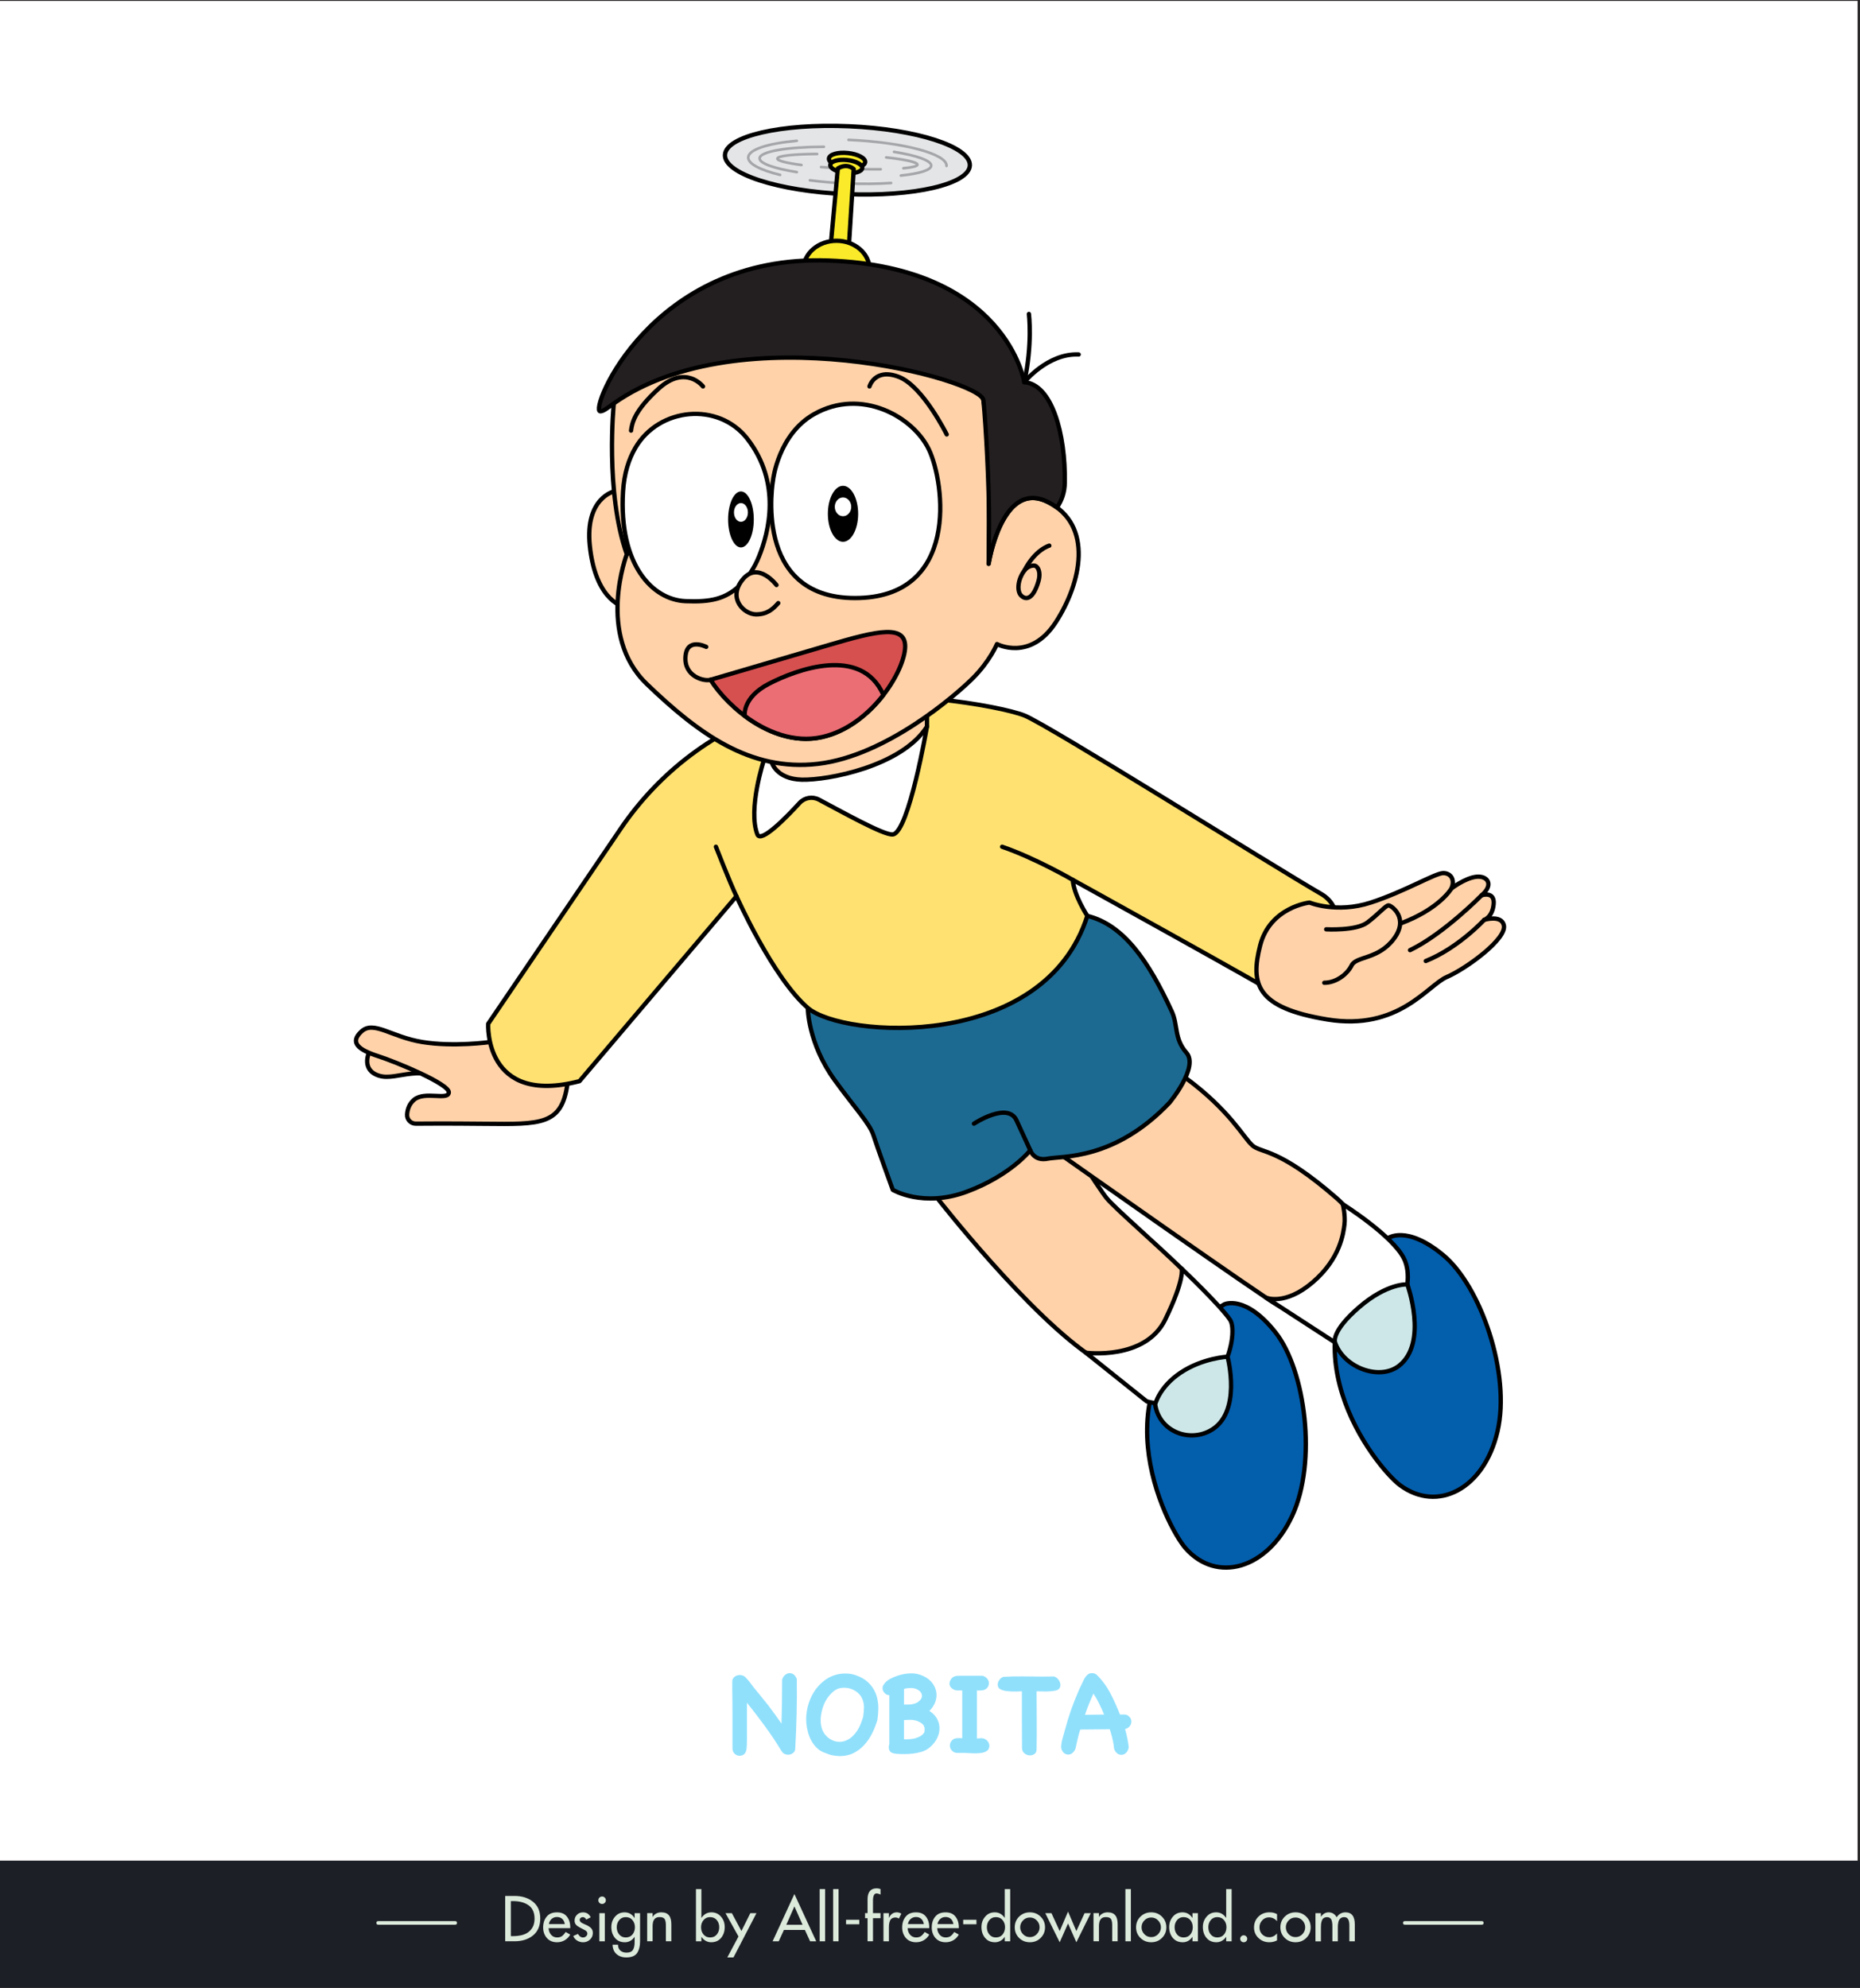 <?xml version="1.0" encoding="utf-8"?>
<!-- Generator: Adobe Illustrator 25.2.1, SVG Export Plug-In . SVG Version: 6.00 Build 0)  -->
<svg version="1.1" xmlns="http://www.w3.org/2000/svg" xmlns:xlink="http://www.w3.org/1999/xlink" x="0px" y="0px"
	 viewBox="0 0 1024 1093.94" style="enable-background:new 0 0 1024 1093.94;" xml:space="preserve">
<rect x="0" y="0" width="1024" height="1093.94" fill="#333333" stroke="none"/>
<style type="text/css">
	.st0{fill:#FFFFFF;stroke:#231F20;stroke-miterlimit:10;}
	.st1{fill:#90E0FC;}
	.st2{fill:#1D1F26;}
	.st3{fill:#DBEADB;}
	.st4{fill:#FFD2A9;}
	.st5{fill:none;stroke:#000000;stroke-width:2.373;stroke-linecap:round;stroke-linejoin:round;stroke-miterlimit:10;}
	.st6{fill:#1C6A92;}
	.st7{fill:#FFE171;}
	.st8{fill:#FFFFFF;}
	.st9{fill:#E4E5E6;}
	.st10{fill:none;stroke:#A4A6A9;stroke-width:1.446;stroke-linecap:round;stroke-linejoin:round;stroke-miterlimit:10;}
	.st11{fill:#FAEA29;}
	.st12{fill:none;stroke:#000000;stroke-width:1.838;stroke-linecap:round;stroke-linejoin:round;stroke-miterlimit:10;}
	.st13{fill:#231F20;}
	.st14{fill:#D65050;}
	.st15{fill:#EB6E74;}
	.st16{fill:#035EAC;}
	.st17{fill:#CDE7E8;}
</style>
<g id="Layer_1">
	<rect x="-0.8" class="st0" width="1024" height="1093.94"/>
	<g>
		<path class="st1" d="M430.65,924.2c0.26-0.88,0.7-1.61,1.29-2.19c0.6-0.57,1.25-0.95,1.96-1.13c0.71-0.18,1.43-0.13,2.16,0.13
			c0.73,0.27,1.36,0.8,1.89,1.59c0.18,0.22,0.34,0.49,0.5,0.8c0.15,0.31,0.23,0.6,0.23,0.86c0.09,6.32,0.05,12.63-0.1,18.93
			c-0.16,6.3-0.41,12.61-0.76,18.93c0,1.02-0.32,1.81-0.96,2.39c-0.64,0.57-1.37,0.94-2.19,1.09c-0.82,0.15-1.65,0.07-2.49-0.27
			c-0.84-0.33-1.46-0.89-1.86-1.69c-0.04-0.04-0.07-0.09-0.07-0.13v0.13c-2.87-4.73-5.9-9.27-9.08-13.62
			c-3.18-4.35-6.5-8.67-9.94-12.96v14.98c0,2.03,0,3.74,0,5.11c0,1.37-0.02,2.49-0.07,3.35c-0.04,0.86-0.1,1.54-0.17,2.02
			s-0.17,0.91-0.3,1.26c-0.4,1.06-1.01,1.77-1.82,2.12c-0.82,0.35-1.65,0.44-2.49,0.27c-0.84-0.18-1.57-0.62-2.19-1.33
			c-0.62-0.71-0.93-1.59-0.93-2.65c0-0.62,0-1.59,0-2.92c0-1.33,0-2.83,0-4.51c0-1.68,0-3.48,0-5.4c0-1.92,0-3.81,0-5.67
			c0-1.86-0.01-3.59-0.03-5.2c-0.02-1.61-0.03-2.97-0.03-4.08c0-1.5-0.02-2.99-0.07-4.48c-0.04-1.48-0.04-2.97,0-4.47
			c0-0.75,0.19-1.39,0.56-1.92c0.38-0.53,0.85-0.94,1.43-1.23c0.57-0.29,1.19-0.45,1.86-0.5c0.66-0.04,1.3,0.04,1.92,0.26
			c0.53,0.18,1.07,0.54,1.62,1.09c0.55,0.55,1.09,1.15,1.62,1.79c0.53,0.64,1.03,1.28,1.49,1.92c0.46,0.64,0.85,1.16,1.16,1.56
			c1.15,1.42,2.47,3.04,3.98,4.87c1.5,1.83,2.89,3.57,4.18,5.2c1.28,1.68,2.53,3.36,3.75,5.04c1.21,1.68,2.4,3.36,3.55,5.04
			c0.13-4.02,0.22-8.02,0.27-12c0.04-3.98,0.07-7.98,0.07-12L430.65,924.2z"/>
		<path class="st1" d="M483.03,946.61c-0.75,2.48-1.71,4.9-2.88,7.26c-1.17,2.37-2.6,4.48-4.28,6.33c-1.68,1.86-3.64,3.36-5.87,4.51
			c-2.23,1.15-4.78,1.72-7.66,1.72c-1.86-0.09-3.33-0.25-4.41-0.5c-1.08-0.24-2.13-0.61-3.15-1.09c-1.81-0.53-3.37-1.38-4.67-2.55
			c-1.3-1.17-2.4-2.53-3.28-4.08c-0.88-1.55-1.56-3.19-2.02-4.94c-0.46-1.75-0.76-3.44-0.9-5.07c-0.22-2.87,0.02-5.79,0.73-8.75
			c0.71-2.96,1.83-5.69,3.38-8.19c1.55-2.5,3.49-4.64,5.83-6.43c2.34-1.79,5.02-2.97,8.02-3.55c1.55-0.27,3.12-0.35,4.71-0.27
			c1.59,0.09,3.14,0.4,4.64,0.93c1.24,0.44,2.39,0.95,3.45,1.52c1.06,0.58,2.08,1.3,3.05,2.19c1.28,1.15,2.36,2.48,3.25,3.98
			c0.88,1.5,1.53,3.07,1.92,4.71c0.49,2.08,0.71,4.13,0.66,6.17C483.51,942.55,483.34,944.58,483.03,946.61z M465.86,957.82
			c1.33-0.57,2.49-1.34,3.48-2.29c0.99-0.95,1.87-2,2.62-3.15c0.75-1.15,1.38-2.38,1.89-3.68c0.51-1.3,0.96-2.62,1.36-3.94
			c0.26-1.68,0.41-3.4,0.43-5.17c0.02-1.77-0.34-3.45-1.09-5.04c-0.62-1.33-1.56-2.46-2.82-3.41c-1.26-0.95-2.64-1.61-4.14-1.99
			c-1.5-0.38-3.02-0.45-4.54-0.23c-1.52,0.22-2.88,0.82-4.08,1.79c-1.68,1.42-3.04,3-4.08,4.74c-1.04,1.75-1.82,3.68-2.35,5.8
			c-0.44,1.68-0.69,3.45-0.73,5.3c-0.04,1.86,0.24,3.62,0.86,5.3c0.49,1.24,1.2,2.36,2.15,3.38c0.95,1.02,2.02,1.81,3.22,2.39
			c1.19,0.58,2.46,0.9,3.81,0.96C463.19,958.64,464.53,958.39,465.86,957.82z"/>
		<path class="st1" d="M493.11,965.11c-1.9-0.22-3.06-0.85-3.48-1.89c-0.42-1.04-0.43-2.18-0.03-3.42v-26.92
			c-0.71,0-1.34-0.19-1.89-0.56c-0.55-0.38-0.99-0.85-1.33-1.42c-0.33-0.57-0.5-1.2-0.5-1.89c0-0.68,0.2-1.31,0.6-1.89
			c0.88-1.33,2.02-2.36,3.42-3.12c1.39-0.75,2.84-1.37,4.34-1.86c2.34-0.75,4.7-1.17,7.06-1.26c2.36-0.09,4.7,0.4,6.99,1.46
			c2.08,0.97,3.71,2.23,4.91,3.78c1.19,1.55,1.94,3.19,2.25,4.94c0.31,1.75,0.15,3.54-0.46,5.37c-0.62,1.84-1.72,3.55-3.32,5.14
			c2.08,1.33,3.56,2.91,4.44,4.74c0.88,1.84,1.25,3.72,1.09,5.67c-0.16,1.95-0.77,3.82-1.86,5.64c-1.08,1.81-2.55,3.38-4.41,4.71
			c-1.1,0.8-2.4,1.4-3.88,1.82c-1.48,0.42-3.01,0.72-4.57,0.9c-1.57,0.18-3.13,0.26-4.67,0.26c-1.55,0-2.96-0.04-4.24-0.13
			L493.11,965.11z M497.68,938.06c0.79,0,1.59,0,2.39,0c0.79,0,1.58-0.08,2.35-0.23c0.77-0.15,1.52-0.41,2.25-0.76
			c0.73-0.35,1.38-0.86,1.96-1.52c0.84-0.93,1.14-1.91,0.89-2.95c-0.24-1.04-0.87-1.87-1.89-2.49c-1.15-0.75-2.45-1.14-3.91-1.16
			c-1.46-0.02-2.81,0.14-4.04,0.5V938.06z M507.23,948.27c-0.8-0.53-1.57-0.93-2.32-1.19c-0.75-0.27-1.51-0.44-2.29-0.53
			c-0.77-0.09-1.56-0.11-2.35-0.07c-0.79,0.04-1.66,0.09-2.58,0.13v10.61c0.97,0,2.01-0.03,3.12-0.1c1.1-0.07,2.17-0.24,3.18-0.53
			c1.02-0.29,1.97-0.7,2.85-1.23c0.88-0.53,1.59-1.26,2.12-2.19c0.13-1.06,0.11-1.98-0.07-2.75
			C508.71,949.65,508.16,948.93,507.23,948.27z"/>
		<path class="st1" d="M540.24,956.56c1.15,0.04,2.1,0.39,2.85,1.03c0.75,0.64,1.24,1.38,1.46,2.22c0.22,0.84,0.15,1.67-0.2,2.49
			c-0.35,0.82-1.08,1.45-2.19,1.89c-0.8,0.31-1.74,0.51-2.82,0.6c-1.08,0.09-2.17,0.12-3.25,0.1c-1.08-0.02-2.09-0.07-3.02-0.13
			c-0.93-0.07-1.64-0.1-2.12-0.1h-3.91c-0.93,0-1.72-0.25-2.39-0.76c-0.66-0.51-1.14-1.12-1.43-1.82c-0.29-0.71-0.35-1.46-0.2-2.25
			c0.15-0.79,0.56-1.52,1.23-2.19c0.62-0.62,1.44-0.97,2.45-1.06c1.02-0.09,2.03-0.09,3.05,0V930.3c-1.02,0-1.97-0.01-2.85-0.03
			c-0.88-0.02-1.77-0.34-2.65-0.96c-0.66-0.49-1.1-1.05-1.33-1.69c-0.22-0.64-0.25-1.28-0.1-1.92c0.15-0.64,0.45-1.25,0.89-1.82
			c0.44-0.57,1-0.99,1.66-1.26c0.62-0.26,1.26-0.4,1.92-0.4c2.25,0,4.52-0.01,6.8-0.03c2.28-0.02,4.56-0.01,6.86,0.03
			c0.22,0,0.43,0.07,0.63,0.2c0.2,0.13,0.41,0.24,0.63,0.33c1.02,0.58,1.7,1.39,2.05,2.45c0.35,1.06,0.22,2.1-0.4,3.12
			c-0.31,0.53-0.7,0.94-1.16,1.23c-0.46,0.29-0.97,0.49-1.53,0.6c-0.55,0.11-1.12,0.17-1.69,0.17c-0.58,0-1.13,0-1.66,0v26.39
			c0.35,0,0.67-0.01,0.96-0.03c0.29-0.02,0.61-0.06,0.96-0.1H540.24z"/>
		<path class="st1" d="M580.68,922.74c0.84,0.35,1.54,0.92,2.09,1.69c0.55,0.77,0.88,1.57,1,2.39c0.11,0.82-0.04,1.56-0.46,2.22
			c-0.42,0.66-1.16,1.11-2.22,1.33c-2.03,0.35-3.94,0.51-5.73,0.46c-1.79-0.04-3.35-0.07-4.67-0.07c0,5.3,0.02,10.52,0.07,15.65
			c0.04,5.13,0.02,10.54-0.07,16.24c0,1.24-0.42,2.13-1.26,2.68c-0.84,0.55-1.76,0.78-2.75,0.7c-0.99-0.09-1.91-0.49-2.75-1.19
			c-0.84-0.71-1.26-1.68-1.26-2.92c-0.04-5.21-0.07-10.41-0.07-15.58c0-5.17,0-10.36,0-15.58c-0.4,0-1.07,0.02-2.02,0.07
			c-0.95,0.04-1.99,0.06-3.12,0.03c-1.13-0.02-2.29-0.11-3.48-0.27c-1.19-0.15-2.23-0.45-3.12-0.89c-0.71-0.35-1.17-0.87-1.39-1.56
			c-0.22-0.68-0.23-1.38-0.03-2.09c0.2-0.71,0.56-1.37,1.09-1.99c0.53-0.62,1.19-1.04,1.99-1.26c3.71-0.22,7.3-0.3,10.77-0.23
			c3.47,0.07,6.99,0.1,10.57,0.1c1.06,0,2.12-0.01,3.18-0.03c1.06-0.02,2.14-0.03,3.25-0.03L580.68,922.74z"/>
		<path class="st1" d="M621.39,961.59c-0.13,0.97-0.46,1.8-0.99,2.49c-0.53,0.68-1.14,1.16-1.82,1.43c-0.69,0.26-1.41,0.3-2.19,0.1
			c-0.77-0.2-1.49-0.72-2.16-1.56c-0.58-0.71-0.89-1.49-0.96-2.35c-0.07-0.86-0.19-1.71-0.37-2.55c-0.44-2.43-1.08-4.93-1.92-7.49
			c-2.74,0.04-5.46,0.07-8.16,0.07c-2.7,0-5.39,0.02-8.09,0.07c-0.4,1.15-0.74,2.32-1.03,3.51c-0.29,1.19-0.56,2.37-0.83,3.51
			c-0.22,0.88-0.42,1.8-0.6,2.75c-0.18,0.95-0.58,1.78-1.19,2.49c-0.75,0.88-1.56,1.38-2.42,1.49c-0.86,0.11-1.64-0.03-2.32-0.43
			c-0.69-0.4-1.24-1.01-1.66-1.82c-0.42-0.82-0.56-1.76-0.43-2.82c0.13-1.37,0.4-2.72,0.8-4.04c0.4-1.33,0.77-2.65,1.13-3.98
			c1.99-7.6,4.55-14.96,7.69-22.08c0.27-0.62,0.54-1.21,0.83-1.79c0.29-0.57,0.56-1.15,0.83-1.72c0.31-0.62,0.62-1.28,0.93-1.99
			c0.31-0.71,0.67-1.36,1.09-1.96c0.42-0.6,0.92-1.1,1.49-1.53c0.57-0.42,1.28-0.63,2.12-0.63c1.1,0,2.03,0.35,2.78,1.06
			c3.01,3.01,5.48,6.4,7.43,10.18c1.94,3.78,3.69,7.64,5.24,11.57c0.93-0.04,1.83-0.04,2.72,0c0.88,0.04,1.68,0.44,2.39,1.19
			c0.62,0.62,0.98,1.28,1.09,1.99c0.11,0.71,0.04,1.39-0.2,2.06c-0.24,0.66-0.64,1.24-1.19,1.72c-0.55,0.49-1.23,0.82-2.02,0.99
			c0.44,1.55,0.83,3.13,1.16,4.74c0.33,1.61,0.61,3.24,0.83,4.87V961.59z M607.87,943.56c-0.84-1.99-1.74-3.97-2.69-5.93
			c-0.95-1.97-2.02-3.83-3.21-5.6c-0.88,1.95-1.71,3.88-2.49,5.8c-0.77,1.92-1.49,3.88-2.16,5.87c2.08-0.04,3.9-0.07,5.47-0.07
			C604.36,943.63,606.05,943.61,607.87,943.56z"/>
	</g>
	<rect y="1023.94" class="st2" width="1024" height="70"/>
	<g>
		<g>
			<g>
				<path class="st3" d="M278.12,1043.38h5.2c4.09,0,7.46,1.08,10.11,3.2c2.67,2.14,4,5.19,4,9.15c0,4.08-1.32,7.2-3.96,9.36
					c-2.65,2.17-6.06,3.24-10.24,3.24h-5.1V1043.38z M281.25,1065.5h1.1c1.62,0,3.16-0.16,4.6-0.48c1.45-0.33,2.71-0.86,3.79-1.62
					c1.07-0.78,1.94-1.77,2.58-2.99c0.64-1.22,0.97-2.74,0.97-4.55c0-1.79-0.32-3.32-0.95-4.59c-0.63-1.28-1.51-2.26-2.66-2.97
					c-1.12-0.72-2.38-1.25-3.75-1.58c-1.37-0.35-2.9-0.5-4.59-0.5h-1.1V1065.5z"/>
				<path class="st3" d="M302.03,1061.1c0.04,1.38,0.49,2.59,1.33,3.61c0.87,1.02,1.99,1.51,3.36,1.51c1.09,0,1.98-0.25,2.69-0.75
					c0.7-0.51,1.36-1.25,1.98-2.26l2.54,1.43c-0.73,1.32-1.75,2.35-3.03,3.12c-1.28,0.74-2.68,1.11-4.21,1.11
					c-2.34,0-4.2-0.76-5.6-2.31c-1.38-1.59-2.07-3.51-2.07-5.83c0-2.43,0.66-4.45,1.98-6.01c1.29-1.56,3.17-2.31,5.64-2.31
					c2.41,0,4.21,0.75,5.44,2.31c1.24,1.54,1.87,3.52,1.87,5.93v0.46H302.03z M310.93,1058.85c-0.19-1.2-0.63-2.15-1.39-2.83
					c-0.75-0.7-1.72-1.05-2.92-1.05c-0.57,0-1.12,0.08-1.62,0.27c-0.5,0.2-0.94,0.48-1.33,0.82c-0.38,0.36-0.71,0.77-0.98,1.25
					c-0.25,0.49-0.42,0.99-0.5,1.55H310.93z"/>
				<path class="st3" d="M322.77,1056.4c-0.45-0.92-1.11-1.37-2-1.37c-0.42,0-0.8,0.15-1.13,0.45c-0.34,0.3-0.5,0.67-0.5,1.08
					c0,0.4,0.13,0.75,0.38,1.02c0.25,0.28,0.6,0.53,1.05,0.78c0.29,0.13,0.51,0.25,0.67,0.3c0.15,0.09,0.4,0.21,0.77,0.37
					c0.17,0.07,0.33,0.16,0.46,0.2c0.13,0.04,0.23,0.08,0.3,0.12c1.1,0.51,1.99,1.09,2.64,1.76c0.64,0.65,0.97,1.55,0.97,2.64
					c0,1.46-0.54,2.69-1.6,3.67c-1.04,0.98-2.31,1.46-3.77,1.46c-0.61,0-1.19-0.08-1.74-0.25c-0.55-0.15-1.07-0.39-1.56-0.69
					c-0.48-0.3-0.89-0.66-1.26-1.09c-0.37-0.44-0.65-0.92-0.85-1.43l2.57-1.15c0.73,1.32,1.68,1.97,2.84,1.97
					c0.47,0,0.9-0.12,1.29-0.38c0.41-0.25,0.71-0.57,0.89-0.95c0.19-0.4,0.23-0.81,0.12-1.28c-0.11-0.43-0.45-0.87-1.03-1.27
					l-2.95-1.55c-0.5-0.26-0.95-0.53-1.33-0.8c-0.38-0.27-0.69-0.55-0.93-0.84c-0.25-0.3-0.43-0.63-0.56-0.98
					c-0.12-0.38-0.18-0.79-0.18-1.28c0-1.26,0.44-2.32,1.34-3.19c0.89-0.88,1.97-1.31,3.26-1.31c1.96,0,3.38,0.88,4.27,2.71
					L322.77,1056.4z"/>
				<path class="st3" d="M333.54,1045.77c0,0.55-0.2,1.03-0.6,1.42c-0.4,0.4-0.89,0.6-1.46,0.6c-0.58,0-1.07-0.19-1.47-0.6
					c-0.4-0.39-0.6-0.87-0.6-1.42c0-0.58,0.2-1.07,0.6-1.48c0.4-0.41,0.89-0.6,1.47-0.6c0.57,0,1.06,0.19,1.46,0.6
					C333.34,1044.7,333.54,1045.18,333.54,1045.77z M332.98,1068.34h-3.01v-15.49h3.01V1068.34z"/>
				<path class="st3" d="M352.39,1068.06c0,2.9-0.55,5.17-1.67,6.79c-1.12,1.58-3.1,2.37-5.94,2.37c-2.2,0-4-0.63-5.4-1.88
					c-1.38-1.25-2.09-2.96-2.13-5.13h2.99c0,1.39,0.44,2.46,1.28,3.24c0.87,0.75,2,1.13,3.4,1.13c1.71,0,2.88-0.49,3.52-1.5
					c0.63-1,0.94-2.38,0.94-4.2v-2.95h-0.07c-0.62,0.95-1.39,1.67-2.31,2.18c-0.92,0.52-1.91,0.77-2.98,0.77
					c-2.32,0-4.15-0.8-5.48-2.41c-1.33-1.62-1.98-3.59-1.98-5.96c0-2.24,0.67-4.12,2.02-5.69c1.36-1.62,3.12-2.41,5.31-2.41
					c2.28,0,4.11,1.04,5.42,3.08h0.07v-2.63h3V1068.06z M344.49,1066.22c1.57,0,2.8-0.54,3.69-1.61c0.91-1.11,1.37-2.45,1.37-4.01
					c0-1.55-0.46-2.86-1.37-3.95c-0.88-1.07-2.12-1.62-3.69-1.62c-1.5,0-2.7,0.55-3.61,1.67c-0.89,1.08-1.34,2.38-1.34,3.9
					c0,1.56,0.45,2.88,1.34,3.97C341.8,1065.69,343,1066.22,344.49,1066.22z"/>
				<path class="st3" d="M359.29,1054.93h0.07c0.43-0.83,1.09-1.44,1.93-1.88c0.85-0.45,1.77-0.65,2.77-0.65
					c1.02,0,1.88,0.14,2.6,0.45c0.7,0.3,1.28,0.74,1.71,1.32c0.44,0.58,0.75,1.27,0.94,2.1c0.19,0.82,0.28,1.78,0.28,2.82v9.24h-3
					v-8.87c0-1.53-0.23-2.64-0.66-3.34c-0.45-0.73-1.37-1.1-2.77-1.1c-0.52,0-0.95,0.05-1.3,0.15c-0.36,0.09-0.67,0.23-0.94,0.42
					c-0.27,0.19-0.49,0.41-0.67,0.65c-0.17,0.25-0.35,0.51-0.5,0.81c-0.07,0.14-0.13,0.35-0.19,0.59c-0.05,0.24-0.1,0.49-0.14,0.73
					c-0.05,0.26-0.09,0.51-0.1,0.77c-0.02,0.26-0.03,0.46-0.03,0.61v1.45v7.12h-3v-15.49h3V1054.93z"/>
				<path class="st3" d="M383.14,1039.61h3v15.82h0.07c1.38-2.03,3.19-3.03,5.44-3.03c2.17,0,3.95,0.8,5.31,2.41
					c1.35,1.56,2.03,3.45,2.03,5.69c0,2.37-0.67,4.34-2,5.96c-1.34,1.61-3.17,2.41-5.47,2.41c-1.06,0-2.06-0.25-2.99-0.77
					c-0.92-0.51-1.69-1.23-2.31-2.18h-0.07v2.42h-3V1039.61z M390.91,1066.22c1.58,0,2.81-0.54,3.7-1.61
					c0.91-1.11,1.36-2.45,1.36-4.01c0-1.55-0.45-2.86-1.36-3.95c-0.89-1.07-2.12-1.62-3.7-1.62c-1.49,0-2.7,0.55-3.61,1.67
					c-0.89,1.08-1.34,2.38-1.34,3.9c0,1.56,0.45,2.88,1.34,3.97C388.21,1065.69,389.42,1066.22,390.91,1066.22z"/>
				<path class="st3" d="M399.41,1052.85h3.5l5.27,9.83l4.91-9.83h3.37l-12.65,24.37h-3.4l6.15-11.53L399.41,1052.85z"/>
				<path class="st3" d="M431.59,1062.08l-2.87,6.26h-3.37l12-26.01l12.01,26.01h-3.37l-2.88-6.26H431.59z M437.36,1049.14
					l-4.47,10.11h8.94L437.36,1049.14z"/>
				<path class="st3" d="M454.26,1068.34h-3v-28.73h3V1068.34z"/>
				<path class="st3" d="M461.66,1068.34h-2.99v-28.73h2.99V1068.34z"/>
				<path class="st3" d="M473.07,1056.5v2.47h-7.29v-2.47H473.07z"/>
				<path class="st3" d="M484.75,1042.62c-0.94-0.43-1.61-0.62-2-0.62c-0.64,0-1.12,0.18-1.4,0.6c-0.29,0.4-0.48,0.9-0.6,1.5
					c-0.06,0.45-0.1,0.79-0.12,1.05c-0.01,0.24-0.02,0.6-0.02,1.03v6.66h4.14v2.78h-4.14v12.71h-2.99v-12.71h-1.37v-2.78h1.37v-7.55
					c0-4.06,1.67-6.09,5.03-6.09c0.74,0,1.43,0.13,2.11,0.4V1042.62z"/>
				<path class="st3" d="M489.39,1055.37h0.09c0.39-0.93,0.94-1.66,1.68-2.18c0.74-0.55,1.6-0.79,2.59-0.79
					c0.83,0,1.65,0.24,2.47,0.75l-1.37,2.72c-0.48-0.42-1.1-0.63-1.83-0.63c-1.53,0-2.56,0.62-3.07,1.84
					c-0.22,0.58-0.38,1.17-0.46,1.72c-0.07,0.55-0.11,1.2-0.11,1.92v7.62h-3v-15.49h3V1055.37z"/>
				<path class="st3" d="M499.69,1061.1c0.05,1.38,0.48,2.59,1.33,3.61c0.88,1.02,1.99,1.51,3.37,1.51c1.09,0,1.99-0.25,2.69-0.75
					c0.7-0.51,1.36-1.25,1.98-2.26l2.53,1.43c-0.73,1.32-1.73,2.35-3.02,3.12c-1.27,0.74-2.68,1.11-4.22,1.11
					c-2.32,0-4.2-0.76-5.6-2.31c-1.37-1.59-2.07-3.51-2.07-5.83c0-2.43,0.65-4.45,1.98-6.01c1.28-1.56,3.16-2.31,5.62-2.31
					c2.42,0,4.23,0.75,5.45,2.31c1.25,1.54,1.86,3.52,1.86,5.93v0.46H499.69z M508.59,1058.85c-0.18-1.2-0.64-2.15-1.39-2.83
					c-0.74-0.7-1.72-1.05-2.92-1.05c-0.57,0-1.12,0.08-1.61,0.27c-0.5,0.2-0.95,0.48-1.34,0.82c-0.39,0.36-0.71,0.77-0.97,1.25
					c-0.24,0.49-0.43,0.99-0.52,1.55H508.59z"/>
				<path class="st3" d="M515.96,1061.1c0.05,1.38,0.5,2.59,1.34,3.61c0.86,1.02,1.98,1.51,3.36,1.51c1.1,0,1.99-0.25,2.69-0.75
					c0.7-0.51,1.37-1.25,1.98-2.26l2.53,1.43c-0.73,1.32-1.73,2.35-3,3.12c-1.28,0.74-2.69,1.11-4.23,1.11
					c-2.33,0-4.2-0.76-5.6-2.31c-1.38-1.59-2.07-3.51-2.07-5.83c0-2.43,0.65-4.45,1.97-6.01c1.29-1.56,3.16-2.31,5.65-2.31
					c2.39,0,4.21,0.75,5.42,2.31c1.25,1.54,1.86,3.52,1.86,5.93v0.46H515.96z M524.88,1058.85c-0.18-1.2-0.65-2.15-1.39-2.83
					c-0.75-0.7-1.73-1.05-2.91-1.05c-0.59,0-1.13,0.08-1.63,0.27c-0.5,0.2-0.95,0.48-1.33,0.82c-0.39,0.36-0.73,0.77-0.97,1.25
					c-0.26,0.49-0.43,0.99-0.52,1.55H524.88z"/>
				<path class="st3" d="M537.57,1056.5v2.47h-7.29v-2.47H537.57z"/>
				<path class="st3" d="M553.15,1065.92h-0.05c-0.63,0.95-1.4,1.67-2.33,2.18c-0.92,0.52-1.92,0.77-2.98,0.77
					c-2.33,0-4.14-0.8-5.47-2.41c-1.34-1.62-2-3.59-2-5.96c0-2.24,0.67-4.12,2.03-5.69c1.36-1.62,3.12-2.41,5.31-2.41
					c2.24,0,4.05,1,5.44,3.03h0.05v-15.82h3v28.73h-3V1065.92z M548.24,1066.22c1.59,0,2.83-0.54,3.71-1.61
					c0.9-1.11,1.37-2.45,1.37-4.01c0-1.55-0.46-2.86-1.37-3.95c-0.88-1.07-2.12-1.62-3.71-1.62c-1.48,0-2.68,0.55-3.59,1.67
					c-0.89,1.08-1.34,2.38-1.34,3.9c0,1.56,0.45,2.88,1.34,3.97C545.56,1065.69,546.76,1066.22,548.24,1066.22z"/>
				<path class="st3" d="M561.05,1054.77c1.62-1.58,3.61-2.37,5.94-2.37c2.33,0,4.31,0.79,5.9,2.37c1.63,1.59,2.44,3.55,2.44,5.87
					c0,2.32-0.81,4.27-2.44,5.86c-1.58,1.59-3.57,2.37-5.9,2.37c-2.34,0-4.32-0.78-5.94-2.37c-1.59-1.59-2.39-3.54-2.39-5.86
					C558.66,1058.32,559.46,1056.36,561.05,1054.77z M561.65,1060.64c0,1.43,0.53,2.7,1.58,3.81c1.02,1.06,2.28,1.58,3.77,1.58
					c1.45,0,2.72-0.53,3.76-1.58c1.05-1.1,1.58-2.37,1.58-3.81c0-1.46-0.52-2.73-1.58-3.81c-1.04-1.07-2.31-1.59-3.76-1.59
					c-1.49,0-2.75,0.52-3.77,1.59C562.18,1057.91,561.65,1059.18,561.65,1060.64z"/>
				<path class="st3" d="M583.4,1062.72l4.6-10.73l4.57,10.73l4.53-9.86h3.41l-7.94,16.02l-4.57-10.35l-4.6,10.35l-7.93-16.02h3.4
					L583.4,1062.72z"/>
				<path class="st3" d="M605.01,1054.93h0.06c0.44-0.83,1.1-1.44,1.95-1.88c0.83-0.45,1.77-0.65,2.76-0.65
					c1.03,0,1.89,0.14,2.6,0.45c0.71,0.3,1.29,0.74,1.71,1.32c0.46,0.58,0.76,1.27,0.95,2.1c0.19,0.82,0.27,1.78,0.27,2.82v9.24h-3
					v-8.87c0-1.53-0.21-2.64-0.66-3.34c-0.46-0.73-1.37-1.1-2.78-1.1c-0.51,0-0.94,0.05-1.31,0.15c-0.34,0.09-0.66,0.23-0.92,0.42
					c-0.27,0.19-0.5,0.41-0.67,0.65c-0.18,0.25-0.33,0.51-0.5,0.81c-0.05,0.14-0.12,0.35-0.17,0.59c-0.06,0.24-0.1,0.49-0.16,0.73
					c-0.03,0.26-0.07,0.51-0.1,0.77c-0.01,0.26-0.03,0.46-0.03,0.61v1.45v7.12h-3v-15.49h3V1054.93z"/>
				<path class="st3" d="M622.58,1068.34h-3v-28.73h3V1068.34z"/>
				<path class="st3" d="M627.85,1054.77c1.63-1.58,3.61-2.37,5.94-2.37c2.32,0,4.3,0.79,5.9,2.37c1.62,1.59,2.43,3.55,2.43,5.87
					c0,2.32-0.81,4.27-2.43,5.86c-1.6,1.59-3.58,2.37-5.9,2.37c-2.33,0-4.31-0.78-5.94-2.37c-1.61-1.59-2.4-3.54-2.4-5.86
					C625.45,1058.32,626.25,1056.36,627.85,1054.77z M628.46,1060.64c0,1.43,0.52,2.7,1.57,3.81c1.02,1.06,2.28,1.58,3.77,1.58
					c1.47,0,2.72-0.53,3.76-1.58c1.06-1.1,1.58-2.37,1.58-3.81c0-1.46-0.53-2.73-1.58-3.81c-1.04-1.07-2.28-1.59-3.76-1.59
					c-1.49,0-2.75,0.52-3.77,1.59C628.98,1057.91,628.46,1059.18,628.46,1060.64z"/>
				<path class="st3" d="M659.5,1068.34h-3v-2.42h-0.07c-1.33,1.98-3.1,2.95-5.3,2.95c-2.29,0-4.11-0.8-5.48-2.41
					c-1.33-1.62-1.98-3.59-1.98-5.96c0-2.24,0.68-4.12,2.02-5.69c1.36-1.62,3.14-2.41,5.33-2.41c2.23,0,4.04,1,5.41,3.03h0.07v-2.57
					h3V1068.34z M651.6,1066.22c1.57,0,2.81-0.54,3.71-1.61c0.9-1.11,1.35-2.45,1.35-4.01c0-1.55-0.45-2.86-1.35-3.95
					c-0.9-1.07-2.14-1.62-3.71-1.62c-1.49,0-2.7,0.55-3.6,1.67c-0.89,1.08-1.33,2.38-1.33,3.9c0,1.56,0.44,2.88,1.33,3.97
					C648.9,1065.69,650.11,1066.22,651.6,1066.22z"/>
				<path class="st3" d="M675.05,1065.92h-0.07c-0.62,0.95-1.4,1.67-2.32,2.18c-0.91,0.52-1.91,0.77-2.98,0.77
					c-2.32,0-4.13-0.8-5.47-2.41c-1.34-1.62-1.99-3.59-1.99-5.96c0-2.24,0.67-4.12,2.04-5.69c1.35-1.62,3.11-2.41,5.29-2.41
					c2.25,0,4.06,1,5.44,3.03h0.07v-15.82h3v28.73h-3V1065.92z M670.15,1066.22c1.58,0,2.81-0.54,3.7-1.61
					c0.91-1.11,1.36-2.45,1.36-4.01c0-1.55-0.45-2.86-1.36-3.95c-0.89-1.07-2.12-1.62-3.7-1.62c-1.5,0-2.69,0.55-3.61,1.67
					c-0.88,1.08-1.32,2.38-1.32,3.9c0,1.56,0.44,2.88,1.32,3.97C667.46,1065.69,668.65,1066.22,670.15,1066.22z"/>
				<path class="st3" d="M686.65,1066.96c0,0.53-0.18,0.99-0.56,1.36c-0.38,0.37-0.84,0.55-1.38,0.55c-0.52,0-1-0.19-1.37-0.55
					c-0.37-0.37-0.57-0.83-0.57-1.36c0-0.51,0.2-0.96,0.57-1.35c0.37-0.37,0.85-0.56,1.37-0.56c0.53,0,1,0.19,1.38,0.56
					C686.47,1065.99,686.65,1066.45,686.65,1066.96z"/>
				<path class="st3" d="M703.05,1057.26c-1.24-1.39-2.74-2.1-4.47-2.1c-1.45,0-2.67,0.56-3.69,1.64c-1,1.09-1.5,2.38-1.5,3.8
					c0,1.62,0.5,2.91,1.5,3.93c1.04,1.04,2.33,1.57,3.88,1.57c1.61,0,3.04-0.7,4.28-2.07v3.81c-1.29,0.69-2.72,1.02-4.29,1.02
					c-2.31,0-4.29-0.77-5.94-2.35c-1.62-1.55-2.43-3.47-2.43-5.79c0-2.38,0.81-4.36,2.43-5.96c1.62-1.58,3.65-2.37,6.1-2.37
					c1.61,0,2.99,0.33,4.14,1.02V1057.26z"/>
				<path class="st3" d="M707.3,1054.77c1.62-1.58,3.6-2.37,5.94-2.37c2.34,0,4.31,0.79,5.91,2.37c1.61,1.59,2.42,3.55,2.42,5.87
					c0,2.32-0.8,4.27-2.42,5.86c-1.6,1.59-3.57,2.37-5.91,2.37c-2.33,0-4.31-0.78-5.94-2.37c-1.6-1.59-2.41-3.54-2.41-5.86
					C704.89,1058.32,705.7,1056.36,707.3,1054.77z M707.9,1060.64c0,1.43,0.5,2.7,1.56,3.81c1.02,1.06,2.28,1.58,3.77,1.58
					c1.46,0,2.73-0.53,3.77-1.58c1.04-1.1,1.56-2.37,1.56-3.81c0-1.46-0.53-2.73-1.56-3.81c-1.04-1.07-2.31-1.59-3.77-1.59
					c-1.5,0-2.75,0.52-3.77,1.59C708.4,1057.91,707.9,1059.18,707.9,1060.64z"/>
				<path class="st3" d="M727.2,1054.81h0.08c0.43-0.72,1.02-1.29,1.78-1.76c0.74-0.43,1.53-0.65,2.35-0.65
					c1.95,0,3.45,0.9,4.5,2.73c0.48-0.83,1.16-1.5,2.02-2c0.84-0.5,1.79-0.73,2.78-0.73c3.46,0,5.17,2.22,5.17,6.68v9.26h-3v-8.77
					c0-0.39-0.02-0.8-0.05-1.18c-0.04-0.38-0.09-0.75-0.19-1.13c-0.09-0.35-0.22-0.68-0.41-1c-0.17-0.3-0.42-0.58-0.72-0.83
					c-0.4-0.26-0.91-0.39-1.53-0.39c-0.63,0-1.16,0.13-1.59,0.39c-0.43,0.25-0.76,0.57-0.99,0.92c-0.25,0.35-0.43,0.84-0.56,1.37
					c-0.12,0.54-0.21,1.05-0.25,1.5c-0.02,0.43-0.05,0.95-0.05,1.51v7.62h-3.01v-8.2c0-0.53,0-0.96-0.03-1.31
					c-0.02-0.37-0.09-0.8-0.2-1.35c-0.11-0.57-0.25-0.98-0.43-1.25c-0.18-0.3-0.45-0.58-0.83-0.83c-0.38-0.24-0.84-0.36-1.37-0.36
					c-1.54,0-2.52,0.67-2.96,1.99c-0.21,0.61-0.34,1.21-0.41,1.74c-0.06,0.56-0.09,1.21-0.09,1.96v7.62h-3v-15.49h3V1054.81z"/>
			</g>
			<g>
				<g>
					<path class="st3" d="M208.16,1059.22c14.16,0,28.32,0,42.48,0c1.29,0,1.29-1.99,0-1.99c-14.16,0-28.32,0-42.48,0
						C206.88,1057.23,206.88,1059.22,208.16,1059.22L208.16,1059.22z"/>
				</g>
				<g>
					<path class="st3" d="M773.36,1059.22c14.15,0,28.31,0,42.47,0c1.3,0,1.3-1.99,0-1.99c-14.15,0-28.32,0-42.47,0
						C772.08,1057.23,772.08,1059.22,773.36,1059.22L773.36,1059.22z"/>
				</g>
			</g>
		</g>
	</g>
	<g>
		<path class="st4" d="M203.12,579.37c0,0-4.44,9.56,5.65,12.65c10.09,3.09,23.5-8.06,42.27,5.56S236.11,563.01,203.12,579.37z"/>
		<path class="st5" d="M203.12,579.37c0,0-4.44,9.56,5.65,12.65c10.09,3.09,23.5-8.06,42.27,5.56S236.11,563.01,203.12,579.37z"/>
		<path class="st4" d="M516.18,659.55c0,0,51.1,65.47,86.39,88.12c35.29,22.65,63.21-34.77,47.93-49.52
			c-15.28-14.75-36.35-32.96-41.09-38.6c-4.74-5.64-27.6-41.99-27.6-41.99S511.44,609.35,516.18,659.55z"/>
		<path class="st5" d="M516.18,659.55c0,0,51.1,65.47,86.39,88.12c35.29,22.65,63.21-34.77,47.93-49.52
			c-15.28-14.75-36.35-32.96-41.09-38.6c-4.74-5.64-27.6-41.99-27.6-41.99S511.44,609.35,516.18,659.55z"/>
		<path class="st4" d="M585.79,636.71c0,0,110.84,78.1,117.47,81.42c6.63,3.31,65.05-30.46,32.8-58.58
			c-32.25-28.12-41.63-24.8-46.6-29.22c-4.97-4.42-12.37-19.22-36.83-37.22C628.17,575.1,565.51,614.93,585.79,636.71z"/>
		<path class="st5" d="M585.79,636.71c0,0,110.84,78.1,117.47,81.42c6.63,3.31,65.05-30.46,32.8-58.58
			c-32.25-28.12-41.63-24.8-46.6-29.22c-4.97-4.42-12.37-19.22-36.83-37.22C628.17,575.1,565.51,614.93,585.79,636.71z"/>
		<path class="st6" d="M444.73,554.69c0,0,0,19.39,14.85,39.82c11.23,15.44,19.26,23.87,21.29,30.27
			c2.04,6.4,10.64,30.02,10.64,30.02s16.68,10,40.84,0.98c24.16-9.02,34.87-22.75,34.87-22.75s1.97,6.2,9.68,4.61
			c7.71-1.58,36.64,1.09,66.95-30.79c0,0,16.29-19.58,9.36-27.46c-6.93-7.89-4.61-15.23-8.09-22.75
			c-12.77-27.66-26.39-47.67-46.54-52.62C579.4,499.29,443.83,540.85,444.73,554.69z"/>
		<path class="st5" d="M444.73,554.69c0,0,0,19.39,14.85,39.82c11.23,15.44,19.26,23.87,21.29,30.27
			c2.04,6.4,10.64,30.02,10.64,30.02s16.68,10,40.84,0.98c24.16-9.02,34.87-22.75,34.87-22.75s1.97,6.2,9.68,4.61
			c7.71-1.58,36.64,1.09,66.95-30.79c0,0,16.29-19.58,9.36-27.46c-6.93-7.89-4.61-15.23-8.09-22.75
			c-12.77-27.66-26.39-47.67-46.54-52.62C579.4,499.29,443.83,540.85,444.73,554.69z"/>
		<path class="st5" d="M536.19,618.38c0,0,18.63-12.3,23.45-1.79c7.62,16.62,7.59,16.44,7.59,16.44"/>
		<path class="st4" d="M269.78,573.47c0,0-19.92,2.79-37.17,0c-17.26-2.79-26.81-12.03-33.59-5.87s-1.54,10.17,8.94,13.56
			c10.48,3.39,39.44,15.41,39.13,20.03c-0.31,4.62-13.25-0.92-19.1,4.01c-2.79,2.35-3.69,5.46-3.87,8.08
			c-0.19,2.78,2.02,5.13,4.81,5.1c5.71-0.07,17.5-0.13,37.88,0.07c31.12,0.31,42.48,0.71,45.58-21.98
			C315.5,573.76,269.78,573.47,269.78,573.47z"/>
		<path class="st5" d="M269.78,573.47c0,0-19.92,2.79-37.17,0c-17.26-2.79-26.81-12.03-33.59-5.87s-1.54,10.17,8.94,13.56
			c10.48,3.39,39.44,15.41,39.13,20.03c-0.31,4.62-13.25-0.92-19.1,4.01c-2.79,2.35-3.69,5.46-3.87,8.08
			c-0.19,2.78,2.02,5.13,4.81,5.1c5.71-0.07,17.5-0.13,37.88,0.07c31.12,0.31,42.48,0.71,45.58-21.98
			C315.5,573.76,269.78,573.47,269.78,573.47z"/>
		<path class="st7" d="M268.76,563.42c0,0-2.49,45.28,50.27,31.57l86.41-101.78c0,0,20.03,44.87,39.3,61.48
			c19.27,16.62,130.19,24.09,153.87-50.68c0,0-7.42-11.3-8.01-19.81c0,0,110.03,60.81,117.12,65.77
			c7.09,4.96,45.36-43.23,19.49-58.12c-25.87-14.88-149.96-92.82-163.21-98.1c-13.25-5.28-75.34-16.19-119.26-7.44
			c-4.88,0.97-9.69,2.21-14.39,3.65c-36.25,11.08-67.35,34.76-88.65,66.12L268.76,563.42z"/>
		<path class="st5" d="M268.76,563.42c0,0-2.49,45.28,50.27,31.57l86.41-101.78c0,0,20.03,44.87,39.3,61.48
			c19.27,16.62,130.19,24.09,153.87-50.68c0,0-7.42-11.3-8.01-19.81c0,0,110.03,60.81,117.12,65.77
			c7.09,4.96,45.36-43.23,19.49-58.12c-25.87-14.88-149.96-92.82-163.21-98.1c-13.25-5.28-75.34-16.19-119.26-7.44
			c-4.88,0.97-9.69,2.21-14.39,3.65c-36.25,11.08-67.35,34.76-88.65,66.12L268.76,563.42z"/>
		<path class="st8" d="M420.53,418.38c0,0-8.93,27.04-3.57,40.82c1.93,4.96,15.86-9.27,23.22-17.3c2.72-2.97,7.08-3.73,10.64-1.86
			c11.55,6.05,35.9,19.83,40.74,19.17c8.79-1.2,18.77-59.37,18.77-59.37L420.53,418.38z"/>
		<path class="st5" d="M420.53,418.38c0,0-8.93,27.04-3.57,40.82c1.93,4.96,15.86-9.27,23.22-17.3c2.72-2.97,7.08-3.73,10.64-1.86
			c11.55,6.05,35.9,19.83,40.74,19.17c8.79-1.2,18.77-59.37,18.77-59.37L420.53,418.38z"/>
		<g>
			
				<ellipse transform="matrix(0.043 -0.999 0.999 0.043 358.485 550.261)" class="st9" cx="466.36" cy="88.08" rx="18.69" ry="67.47"/>
			<path class="st10" d="M497.34,92.6c4.82-0.44,7.7-1.12,7.75-1.98c0.07-1.35-6.78-2.84-17.21-3.99"/>
			<path class="st10" d="M452.04,91.93c4.41,0.37,9.23,0.68,14.29,0.89c6.7,0.29,13.02,0.39,18.53,0.33"/>
			<path class="st10" d="M449.86,84.74c-12.89,0.07-21.82,1.01-21.9,2.54c-0.06,1.17,5.09,2.45,13.28,3.52"/>
			<path class="st10" d="M445.87,99.22c6.19,0.81,12.95,1.4,20.04,1.71c8.86,0.38,17.24,0.28,24.68-0.22"/>
			<path class="st10" d="M438.67,77.49c-15.82,1.42-26.51,4.76-26.73,9.1c-0.18,3.53,6.61,7,17.57,9.67"/>
			<path class="st10" d="M521.11,91.31c0.34-6.61-23.82-13.03-53.97-14.34"/>
			<path class="st10" d="M453.59,80.79c-20.2,0.05-35.2,2.56-35.39,6.31c-0.14,2.8,7.99,5.62,20.48,7.62"/>
			<path class="st10" d="M495.97,96.61c10.11-1.05,16.57-2.97,16.7-5.42c0.14-2.8-7.99-5.62-20.48-7.62"/>
			
				<ellipse transform="matrix(0.043 -0.999 0.999 0.043 358.485 550.261)" class="st5" cx="466.36" cy="88.08" rx="18.69" ry="67.47"/>
			<path class="st11" d="M456.37,87.19c-0.28,2.22,3.96,4.49,9.46,5.07c5.5,0.58,10.19-0.75,10.47-2.97
				c0.28-2.22-3.96-4.49-9.46-5.07C461.34,83.64,456.65,84.97,456.37,87.19z"/>
			<path class="st5" d="M456.37,87.19c-0.28,2.22,3.96,4.49,9.46,5.07c5.5,0.58,10.19-0.75,10.47-2.97
				c0.28-2.22-3.96-4.49-9.46-5.07C461.34,83.64,456.65,84.97,456.37,87.19z"/>
			<path class="st11" d="M457.12,90.7c-0.25,1.96,3.49,3.96,8.35,4.47c4.86,0.51,8.99-0.66,9.24-2.62c0.25-1.96-3.49-3.96-8.35-4.47
				C461.5,87.57,457.36,88.74,457.12,90.7z"/>
			<path class="st5" d="M457.12,90.7c-0.25,1.96,3.49,3.96,8.35,4.47c4.86,0.51,8.99-0.66,9.24-2.62c0.25-1.96-3.49-3.96-8.35-4.47
				C461.5,87.57,457.36,88.74,457.12,90.7z"/>
			<path class="st11" d="M467.46,133.68L470,93.06c0,0-3.33-3.52-8.74-0.37l-3.71,40.02L467.46,133.68z"/>
			<path class="st12" d="M467.46,133.68L470,93.06c0,0-3.33-3.52-8.74-0.37l-3.71,40.02L467.46,133.68z"/>
			<path class="st5" d="M467.46,133.68L470,93.06c0,0-3.33-3.52-8.74-0.37l-3.71,40.02L467.46,133.68z"/>
			<ellipse class="st11" cx="460.53" cy="148.2" rx="18.2" ry="15.7"/>
			<ellipse class="st5" cx="460.53" cy="148.2" rx="18.2" ry="15.7"/>
		</g>
		<g>
			<path class="st4" d="M338.04,270.44c0,0-16.03,3.61-13.33,29.85c2.7,26.23,14.79,34.34,22.71,34.34
				C355.33,334.63,368.04,274.7,338.04,270.44z"/>
			<path class="st5" d="M338.04,270.44c0,0-16.03,3.61-13.33,29.85c2.7,26.23,14.79,34.34,22.71,34.34
				C355.33,334.63,368.04,274.7,338.04,270.44z"/>
			<path class="st4" d="M424.79,419.35c0,0,2.37,9.38,16.64,9.73c14.27,0.35,54.99-7.31,68.91-29.23v-16.01L424.79,419.35z"/>
			<path class="st5" d="M424.79,419.35c0,0,2.37,9.38,16.64,9.73c14.27,0.35,54.99-7.31,68.91-29.23v-16.01L424.79,419.35z"/>
			<path class="st4" d="M337.92,222.01c0,0-4.92,48.95,7.16,83c0,0-17.03,44.49,10.99,71.41c28.01,26.91,56.73,48.34,94.28,43.94
				c37.55-4.39,76-37.9,85.33-47.24c9.34-9.34,13.18-18.68,13.18-18.68s18.22,9.78,32.35-11.94c14.12-21.72,21-53.59-4.34-66.26
				c-25.35-12.67-32.59,34.04-32.59,34.04s1.45-67.62-2.88-90.04C537.07,197.81,390.76,140.4,337.92,222.01z"/>
			<path class="st5" d="M337.92,222.01c0,0-4.92,48.95,7.16,83c0,0-17.03,44.49,10.99,71.41c28.01,26.91,56.73,48.34,94.28,43.94
				c37.55-4.39,76-37.9,85.33-47.24c9.34-9.34,13.18-18.68,13.18-18.68s18.22,9.78,32.35-11.94c14.12-21.72,21-53.59-4.34-66.26
				c-25.35-12.67-32.59,34.04-32.59,34.04s1.45-67.62-2.88-90.04C537.07,197.81,390.76,140.4,337.92,222.01z"/>
			<path class="st13" d="M563.89,210.35c0,0-9.71-63.33-107.73-66.97c-98.02-3.64-131.99,82.98-125.68,82.98
				c1.66,0,3.82-1.73,7.44-4.36v0c70-49.22,202.36-13.14,203.48-1.77c1.41,14.36,3.16,46.39,3.11,68.19
				c-0.03,12.69-0.23,21.85-0.23,21.85s0.95-6.11,3.36-13.3c4.25-12.71,13.04-28.83,29.23-20.73c1.84,0.92,3.49,1.95,5,3.07
				c2.58-3.74,4.25-8.23,4.34-13.63C586.69,238.5,578.93,211.32,563.89,210.35z"/>
			<path class="st5" d="M563.89,210.35c0,0-9.71-63.33-107.73-66.97c-98.02-3.64-131.99,82.98-125.68,82.98
				c1.66,0,3.82-1.73,7.44-4.36v0c70-49.22,202.36-13.14,203.48-1.77c1.41,14.36,3.16,46.39,3.11,68.19
				c-0.03,12.69-0.23,21.85-0.23,21.85s0.95-6.11,3.36-13.3c4.25-12.71,13.04-28.83,29.23-20.73c1.84,0.92,3.49,1.95,5,3.07
				c2.58-3.74,4.25-8.23,4.34-13.63C586.69,238.5,578.93,211.32,563.89,210.35z"/>
			<path class="st5" d="M563.99,313.96c1.22-1.61,3.13-2.68,5.15-2.71c2.13-0.04,4.09,3.4,2.53,8.73c-2.81,9.59-6.7,10.57-9.51,7.76
				C559.7,325.27,560.3,318.82,563.99,313.96z"/>
			<path class="st5" d="M577.68,300.29c0,0-7.69,2.02-13.7,13.67"/>
			<path class="st14" d="M391.15,374.09c0,0,39.02-11.45,65.32-19.17c26.3-7.72,43.12-11.92,41.77,2.3
				c-1.36,14.22-19.73,42.64-45.68,48.41C426.61,411.41,401.15,389.95,391.15,374.09z"/>
			<path class="st5" d="M391.15,374.09c0,0,39.02-11.45,65.32-19.17c26.3-7.72,43.12-11.92,41.77,2.3
				c-1.36,14.22-19.73,42.64-45.68,48.41C426.61,411.41,401.15,389.95,391.15,374.09z"/>
			<path class="st5" d="M388.79,355.99c0,0-10.66-5.47-11.42,5.41c-0.75,10.88,10.22,13.74,13.78,12.69"/>
			<path class="st15" d="M423.36,376.27c-14.99,7.74-13.33,17.74-13.33,17.74c11.92,8.88,27.14,15.04,42.53,11.62
				c13.93-3.1,25.67-12.73,33.78-23.18C474.27,355.04,438.35,368.53,423.36,376.27z"/>
			<path class="st5" d="M423.36,376.27c-14.99,7.74-13.33,17.74-13.33,17.74c11.92,8.88,27.14,15.04,42.53,11.62
				c13.93-3.1,25.67-12.73,33.78-23.18C474.27,355.04,438.35,368.53,423.36,376.27z"/>
			<path class="st8" d="M425.62,264c0,0,2.83-24.91,22.53-36.07c25.91-14.69,54.57,1.28,63.26,19.47
				c8.7,18.19,17.17,81.72-40.72,81.72C413.76,329.11,425.62,264,425.62,264z"/>
			<path class="st8" d="M406.81,322.62c4.88-4.44,8.49-10.08,10.98-16.19c5.59-13.71,12.44-40.74-6.33-64.93
				c-15.88-20.46-48.61-17.41-61.67,4.96c-3.57,6.11-6.19,13.99-6.78,24.11c-2.37,40.1,16.09,59.47,34.34,60.26
				C391.52,331.43,399.25,329.49,406.81,322.62z"/>
			<path class="st5" d="M406.81,322.62c4.88-4.44,8.49-10.08,10.98-16.19c5.59-13.71,12.44-40.74-6.33-64.93
				c-15.88-20.46-48.61-17.41-61.67,4.96c-3.57,6.11-6.19,13.99-6.78,24.11c-2.37,40.1,16.09,59.47,34.34,60.26
				C391.52,331.43,399.25,329.49,406.81,322.62z"/>
			<path class="st5" d="M425.62,264c0,0,2.83-24.91,22.53-36.07c25.91-14.69,54.57,1.28,63.26,19.47
				c8.7,18.19,17.17,81.72-40.72,81.72C413.76,329.11,425.62,264,425.62,264z"/>
			<path d="M414.99,285.85c0,8.51-3.17,15.41-7.07,15.41c-3.9,0-7.07-6.9-7.07-15.41c0-8.51,3.17-15.41,7.07-15.41
				C411.82,270.44,414.99,277.34,414.99,285.85z"/>
			<path class="st8" d="M411.76,282.01c0,2.85-1.72,5.16-3.84,5.16c-2.12,0-3.84-2.31-3.84-5.16c0-2.85,1.72-5.16,3.84-5.16
				C410.04,276.85,411.76,279.16,411.76,282.01z"/>
			<ellipse cx="464.11" cy="282.76" rx="8.34" ry="15.41"/>
			<path class="st8" d="M468.64,278.92c0,2.85-2.03,5.16-4.53,5.16c-2.5,0-4.53-2.31-4.53-5.16c0-2.85,2.03-5.16,4.53-5.16
				C466.61,273.77,468.64,276.08,468.64,278.92z"/>
			<path class="st5" d="M478.68,212.67c0,0,2.91-10.3,16.11-5.28c13.21,5.02,26.41,31.69,26.41,31.69"/>
			<path class="st5" d="M387.03,212.67c0,0-9.51-12.41-24.56,1.32c-13.66,12.46-14.53,19.28-15.05,22.98"/>
			<path class="st4" d="M427.49,321.96c0,0-10.14-13.42-18.61-3.06c-8.47,10.35,0.75,19.2,7.34,19.2c6.21,0,9.28-2.9,12.24-6.21"/>
			<path class="st5" d="M427.49,321.96c0,0-10.14-13.42-18.61-3.06c-8.47,10.35,0.75,19.2,7.34,19.2c6.21,0,9.28-2.9,12.24-6.21"/>
			<path class="st5" d="M566.46,172.79c0,0,2.06,16.84-2.57,37.56c0,0,12.92-16.05,29.96-15.27"/>
		</g>
		<path class="st4" d="M720.93,496.7c0,0,14.9,6.14,33.75,0c18.85-6.14,35.5-16.22,39.89-16.22c4.38,0,6.55,3.92,4.47,8.49
			c0,0,7.27-5.61,13.5-6.44s10.18,4.15,3.12,10.18c0,0,7.27-2.49,6.65,4.78c-0.62,7.27-5.19,8.72-5.19,8.72s9.37-2.91,10.8,2.91
			c1.85,7.55-20.81,23.98-31.4,28.54c-10.59,4.57-26.54,29.81-65.79,23.38c-39.25-6.44-42.37-19.52-36.97-40.71
			C699.15,499.15,720.93,496.7,720.93,496.7z"/>
		<path class="st5" d="M720.93,496.7c0,0,14.9,6.14,33.75,0c18.85-6.14,35.5-16.22,39.89-16.22c4.38,0,6.55,3.92,4.47,8.49
			c0,0,7.27-5.61,13.5-6.44s10.18,4.15,3.12,10.18c0,0,7.27-2.49,6.65,4.78c-0.62,7.27-5.19,8.72-5.19,8.72s9.37-2.91,10.8,2.91
			c1.85,7.55-20.81,23.98-31.4,28.54c-10.59,4.57-26.54,29.81-65.79,23.38c-39.25-6.44-42.37-19.52-36.97-40.71
			C699.15,499.15,720.93,496.7,720.93,496.7z"/>
		<path class="st5" d="M730.13,511.42c0,0,16.46,0.93,22.64-3.73c6.19-4.67,10.15-9.45,11.67-9.45c1.52,0,11.55,7,2.92,18.44
			c-8.64,11.44-20.66,9.45-23.23,14.59c-2.57,5.14-8.75,9.57-15.06,9.57"/>
		<path class="st5" d="M799.04,488.98c0,0-6.4,11.21-28.23,19.33"/>
		<path class="st5" d="M815.66,492.71c0,0-20.94,21.32-39.38,30.18"/>
		<path class="st5" d="M817.11,506.21c0,0-14.2,15.48-32.18,22.66"/>
		<path class="st5" d="M590.59,484.21c0,0-20.46-11.9-38.88-18.22"/>
		<path class="st5" d="M394.14,465.98c0,0,7.43,19.09,11.29,27.23"/>
		<path class="st16" d="M763.93,681.52c0,0,10.14-7.8,30.68,9.25c20.54,17.05,37.21,65.12,29.84,96.9
			c-7.36,31.78-33.07,45.01-53.78,29.59C757.84,807.7,700.96,737.71,763.93,681.52z"/>
		<path class="st5" d="M763.93,681.52c0,0,10.14-7.8,30.68,9.25c20.54,17.05,37.21,65.12,29.84,96.9
			c-7.36,31.78-33.07,45.01-53.78,29.59C757.84,807.7,700.96,737.71,763.93,681.52z"/>
		<path class="st16" d="M674.03,717.81c0,0,11.53-5.55,28.12,15.37c16.59,20.92,23.01,71.38,9.26,100.97
			c-13.75,29.59-41.63,37.24-58.72,17.88C642.1,840.04,600.85,759.84,674.03,717.81z"/>
		<path class="st5" d="M674.03,717.81c0,0,11.53-5.55,28.12,15.37c16.59,20.92,23.01,71.38,9.26,100.97
			c-13.75,29.59-41.63,37.24-58.72,17.88C642.1,840.04,600.85,759.84,674.03,717.81z"/>
		<path class="st8" d="M697.02,714.15c0,0,10.35,4.56,25.62-8.45c15.27-13.01,16.97-27.15,17.53-31.96
			c0.57-4.81-0.89-11.02-0.89-11.02s27.44,17.24,33.69,29.97c7.64,15.55-5.82,49.21-37.98,46.1L697.02,714.15z"/>
		<path class="st5" d="M697.02,714.15c0,0,10.35,4.56,25.62-8.45c15.27-13.01,16.97-27.15,17.53-31.96
			c0.57-4.81-0.89-11.02-0.89-11.02s27.44,17.24,33.69,29.97c7.64,15.55-5.82,49.21-37.98,46.1L697.02,714.15z"/>
		<path class="st17" d="M735,738.78c0,0-2.46-5.86,13.28-19.42c15.53-13.37,26.51-12.52,26.51-12.52s11.67,32.14-4.59,44.79
			C759.49,759.96,739.73,752.68,735,738.78z"/>
		<path class="st5" d="M735,738.78c0,0-2.46-5.86,13.28-19.42c15.53-13.37,26.51-12.52,26.51-12.52s11.67,32.14-4.59,44.79
			C759.49,759.96,739.73,752.68,735,738.78z"/>
		<path class="st8" d="M597.82,744.43c0,0,32.69,4.36,43.7-18.28c11.01-22.64,8.98-28.01,8.98-28.01s21.2,20.05,26.71,28.21
			c5.51,8.16-5.71,55.47-45.88,44.86L597.82,744.43z"/>
		<path class="st5" d="M597.82,744.43c0,0,32.69,4.36,43.7-18.28c11.01-22.64,8.98-28.01,8.98-28.01s21.2,20.05,26.71,28.21
			c5.51,8.16-5.71,55.47-45.88,44.86L597.82,744.43z"/>
		<path class="st17" d="M635.96,772.88c0,0,2.21-9.53,13.88-17.38c12.16-8.18,25.97-8.87,25.97-8.87s8.42,31.35-9.85,40.88
			C653.93,793.8,638.14,787.4,635.96,772.88z"/>
		<path class="st5" d="M635.96,772.88c0,0,2.21-9.53,13.88-17.38c12.16-8.18,25.97-8.87,25.97-8.87s8.42,31.35-9.85,40.88
			C653.93,793.8,638.14,787.4,635.96,772.88z"/>
	</g>
</g>
<g id="Layer_4">
</g>
<g id="Layer_3">
</g>
</svg>
